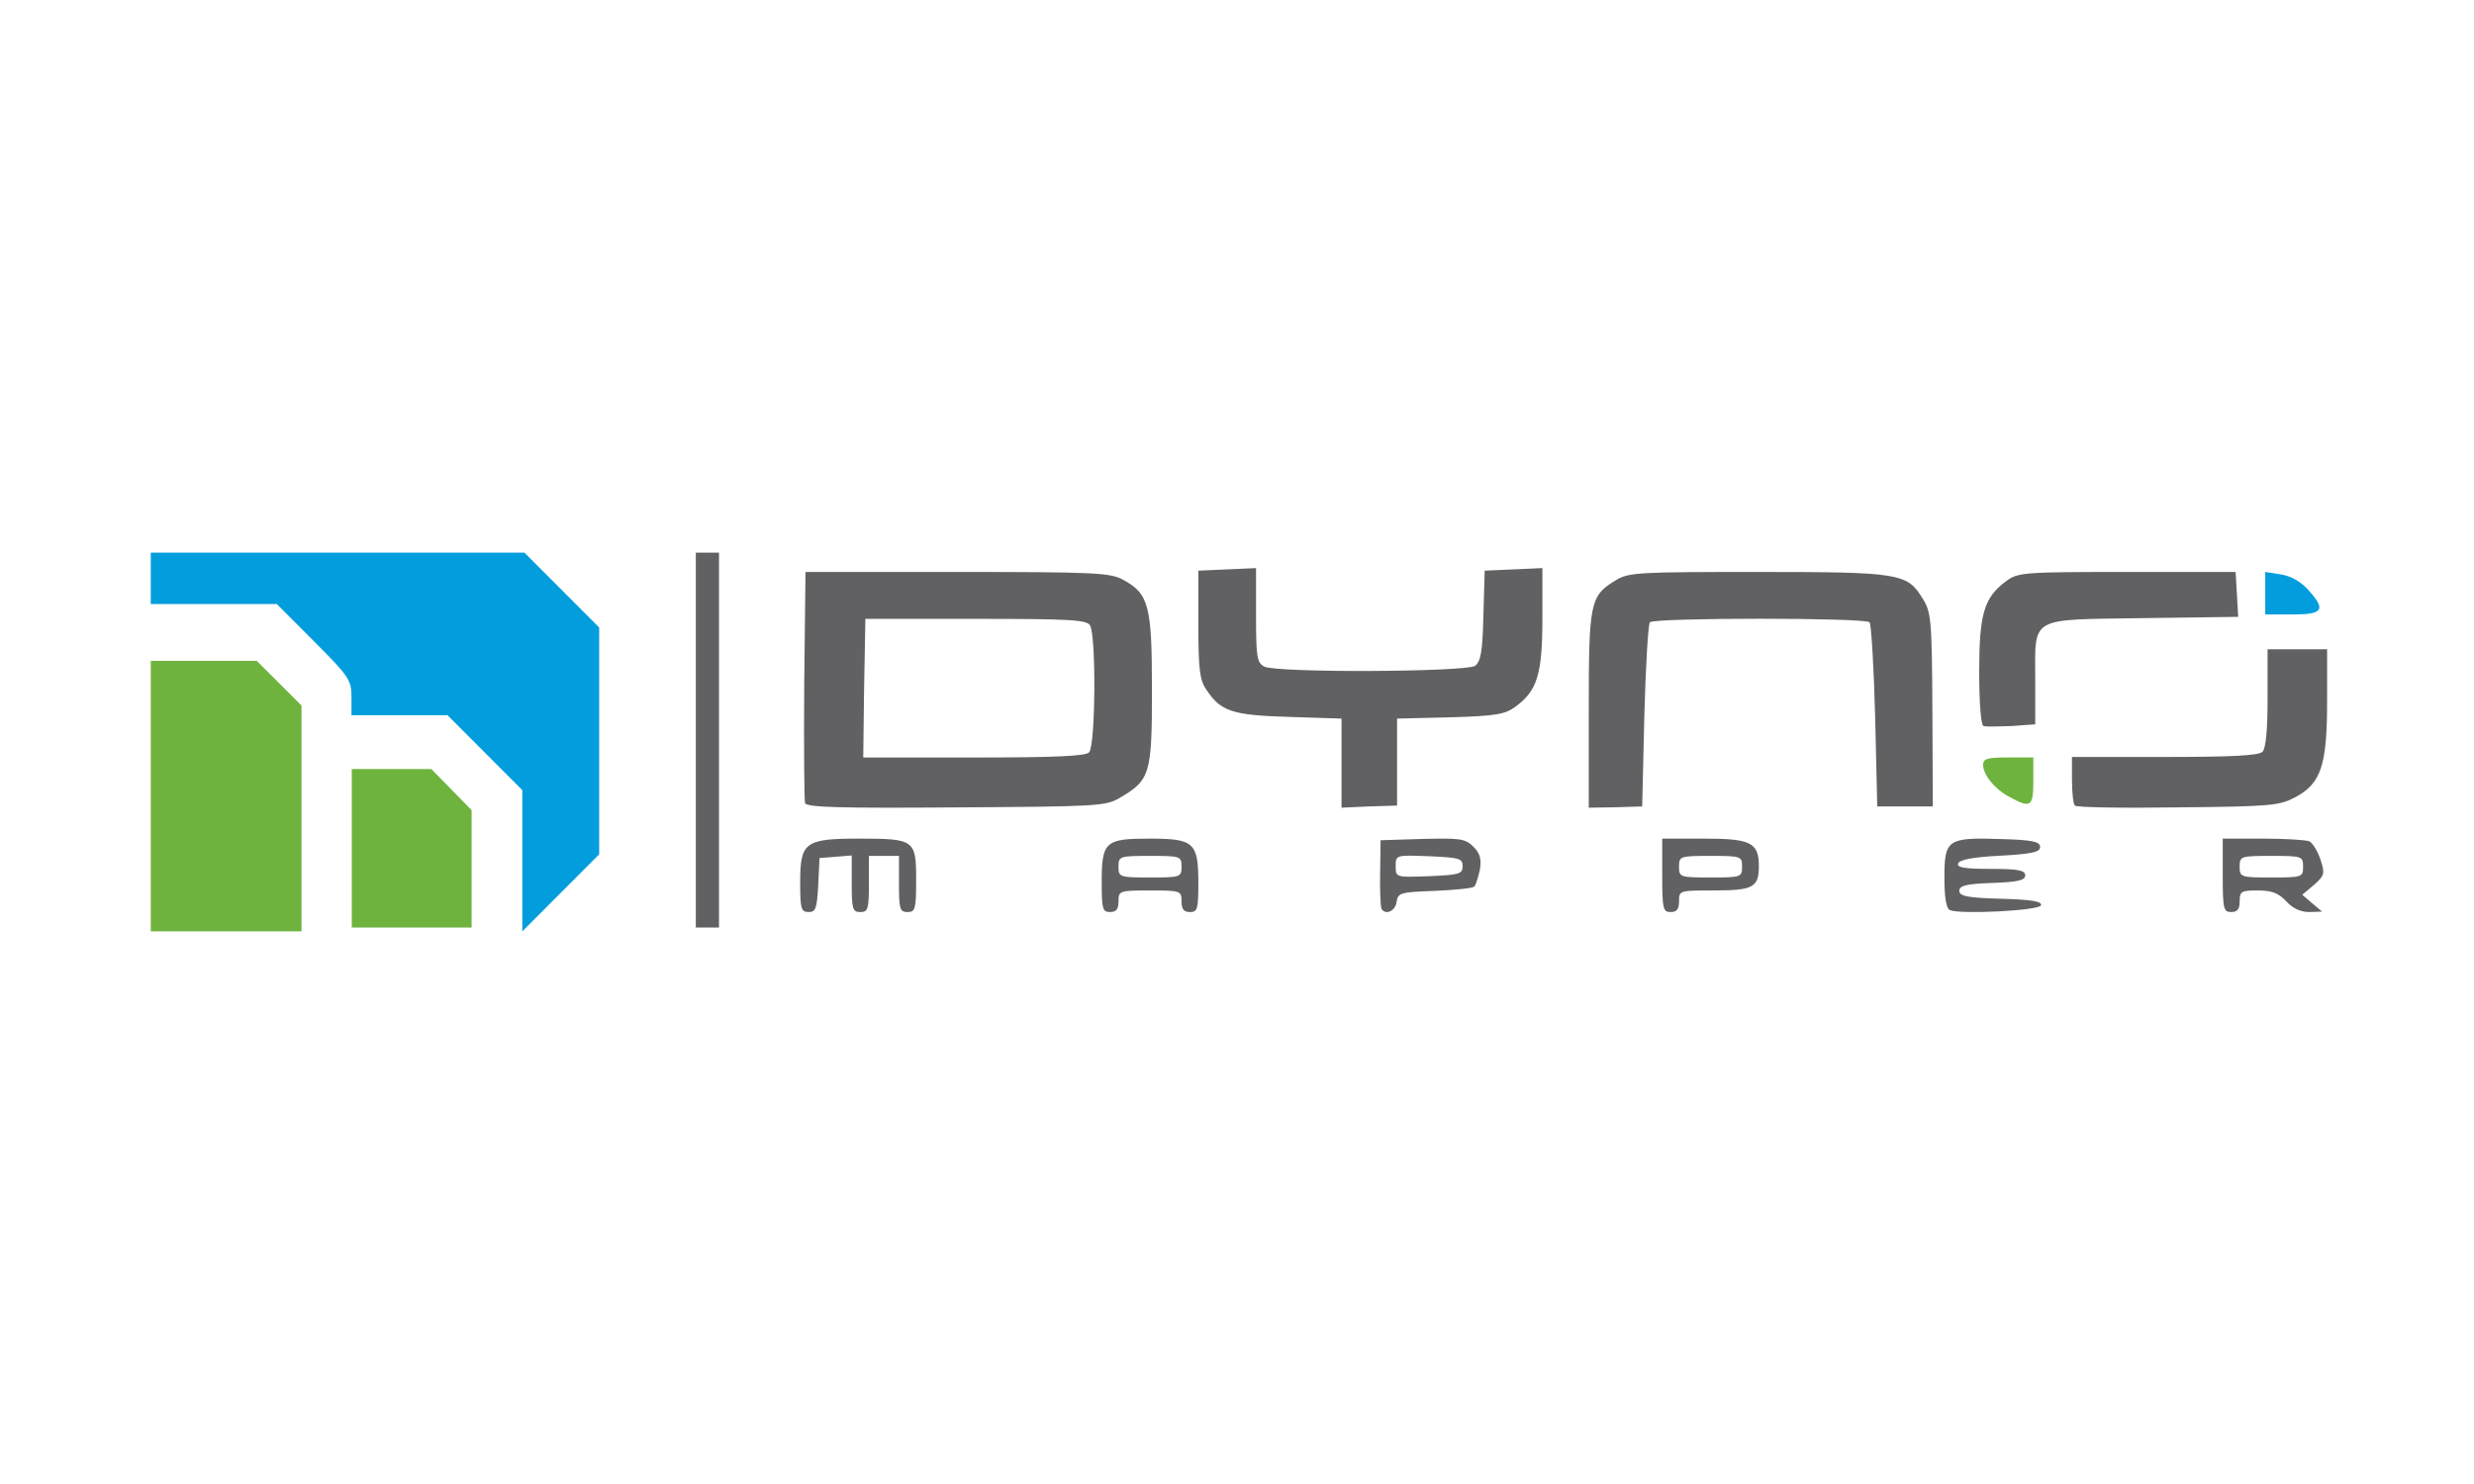 <?xml version="1.0" ?>
<svg xmlns="http://www.w3.org/2000/svg" viewBox="0 0 640 384">
	<g fill-rule="nonzero" fill="none">
		<path d="M180 191.5V143h6v97h-6v-48.5zm27 36.788c0-10.394 1.222-11.288 15.333-11.288 14.223 0 14.667.335 14.667 10.618 0 7.6-.222 8.382-2.222 8.382s-2.222-.782-2.222-7.265v-7.264h-7.778v7.264c0 6.483-.222 7.265-2.222 7.265s-2.223-.782-2.223-7.376v-7.265l-4.11.335-4.223.335-.333 7.042c-.334 6.035-.667 6.929-2.445 6.929-2 0-2.222-.782-2.222-7.712zm78 0c0-10.506.87-11.288 12.391-11.288 11.522 0 12.609 1.006 12.609 11.512 0 6.706-.217 7.488-2.174 7.488-1.63 0-2.174-.782-2.174-2.794 0-2.682-.217-2.794-8.152-2.794s-8.152.112-8.152 2.794c0 2.012-.544 2.794-2.174 2.794-1.957 0-2.174-.782-2.174-7.712zm20.652-4.023c0-2.683-.217-2.794-8.152-2.794s-8.152.111-8.152 2.794c0 2.682.217 2.794 8.152 2.794s8.152-.112 8.152-2.794zm51.713 10.851c-.224-.56-.447-4.705-.335-9.298l.111-8.4 10.837-.337c9.72-.224 11.06-.112 13.183 2.017 1.676 1.68 2.123 3.136 1.676 5.936-.447 1.905-1.005 3.921-1.452 4.369-.447.448-5.028.896-10.278 1.12-8.826.336-9.497.448-9.832 2.913-.335 2.352-2.905 3.472-3.91 1.68zm21.003-10.978c0-2.016-.893-2.24-8.602-2.576-8.714-.336-8.714-.336-8.714 2.576 0 2.913 0 2.913 8.714 2.577 7.709-.336 8.602-.56 8.602-2.577zM430 226.5V217h10.76c12.175 0 14.24 1.006 14.24 7.153 0 5.476-1.522 6.259-11.63 6.259-8.913 0-9.022 0-9.022 2.794 0 2.012-.544 2.794-2.174 2.794-1.957 0-2.174-.782-2.174-9.5zm20.652-2.235c0-2.683-.217-2.794-8.152-2.794s-8.152.111-8.152 2.794c0 2.682.217 2.794 8.152 2.794s8.152-.112 8.152-2.794zm53.778 11.246c-.99-.454-1.43-3.294-1.43-8.406 0-9.883.77-10.451 14.632-9.997 8.141.227 10.122.682 10.122 2.045s-2.09 1.817-10.342 2.272c-6.93.34-10.561 1.022-10.891 2.045-.33 1.022 1.87 1.363 8.47 1.363 7.042 0 8.912.34 8.912 1.704 0 1.25-1.98 1.704-8.471 1.931-6.711.227-8.581.682-8.581 2.045s2.09 1.817 10.781 2.045c7.921.227 10.672.681 10.342 1.704-.44 1.363-20.683 2.385-23.544 1.25v-.001zM575 226.5V217h10.283c5.688 0 11.048.335 12.032.67.875.336 2.188 2.46 2.954 4.695 1.203 3.688 1.094 4.135-1.641 6.594l-3.063 2.57 2.625 2.236 2.516 2.123-3.39.112c-2.188 0-4.267-1.006-5.908-2.794-1.969-2.124-3.719-2.794-7.329-2.794-4.266 0-4.703.223-4.703 2.794 0 2.012-.547 2.794-2.188 2.794-1.97 0-2.188-.782-2.188-9.5zm20.784-2.235c0-2.683-.219-2.794-8.204-2.794-7.986 0-8.204.111-8.204 2.794 0 2.682.218 2.794 8.204 2.794 7.985 0 8.204-.112 8.204-2.794zM208.265 207.82c-.222-.773-.332-14.459-.222-30.573l.332-29.247h39.28c35.518 0 39.612.22 42.821 1.987 6.75 3.642 7.524 6.732 7.524 28.585 0 21.742-.443 23.288-8.41 27.923-3.54 2.097-5.974 2.207-42.267 2.428-29.653.22-38.616 0-39.058-1.104v.001zm73.47-13.134c1.66-1.656 1.88-30.352.221-32.89-.885-1.435-5.422-1.656-29.543-1.656h-28.547l-.332 17.99-.221 17.88h28.547c20.691 0 28.879-.331 29.875-1.324zm65.302 2.841v-11.584l-13.709-.441c-14.704-.442-17.579-1.434-21.338-7.171-1.658-2.427-1.99-5.406-1.99-16.879v-13.79l7.518-.331 7.407-.331v12.135c0 10.922.222 12.246 2.101 13.349 3.317 1.655 52.294 1.434 54.616-.22 1.438-1.214 1.88-3.752 2.1-13.018l.333-11.584 7.518-.331L399 147v13.018c0 14.452-1.327 18.754-6.965 22.836-2.654 1.986-5.086 2.427-16.916 2.758l-13.71.331v22.505l-7.185.221-7.187.331v-11.473zM411 183.63c0-28.019.332-29.453 7.076-33.534 3.206-1.986 6.08-2.096 36.595-2.096 36.816 0 38.695.33 42.676 6.84 2.21 3.529 2.432 5.294 2.542 28.79l.111 25.04h-14.373l-.552-23.386c-.332-12.796-.995-23.716-1.438-24.268-1.216-1.213-55.61-1.213-56.827 0-.442.552-1.106 11.472-1.437 24.268l-.553 23.385-6.855.22L411 209v-25.37zm125.77 24.837c-.44-.335-.77-3.345-.77-6.69v-5.907h23.98c17.16 0 24.31-.335 25.3-1.338.88-.892 1.32-5.574 1.32-13.935V168H602v13.377c0 16.61-1.54 21.293-8.14 24.86-4.18 2.23-6.16 2.453-30.47 2.676-14.3.222-26.29 0-26.62-.446zm-23.655-20.596c-.67-.223-1.115-6.03-1.115-13.96 0-15.078 1.226-19.322 7.023-23.566 3.01-2.233 4.571-2.345 31.215-2.345h28.093l.335 5.808.334 5.807-24.637.335c-29.766.447-27.87-.67-27.87 16.083v11.391l-6.132.447c-3.344.112-6.689.223-7.246 0z" fill="#616163"/>
		<path d="M39 206v-35h27.411l5.795 5.778L78 182.556V241H39v-35zm52 13.5V199h20.593l5.203 5.319 5.204 5.319V240H91v-20.5zm429.042-13.168c-3.9-1.978-6.934-5.715-7.042-8.353 0-1.65.975-1.979 6.5-1.979h6.5v6.046c0 6.705-.65 7.144-5.958 4.286z" fill="#6EB33E"/>
		<path d="M135.114 222.729v-18.271l-9.611-9.634-9.722-9.745H90.924v-4.65c0-4.43-.553-5.316-9.612-14.396l-9.722-9.745H39V143h96.667l9.722 9.745 9.611 9.634v58.689l-9.943 9.966-9.943 9.966v-18.271zM586 153.553V148l4.085.64c2.58.428 5.052 1.816 6.987 3.952 4.73 5.233 3.978 6.408-4.085 6.408H586v-5.447z" fill="#029DDC"/>
	</g>
</svg>